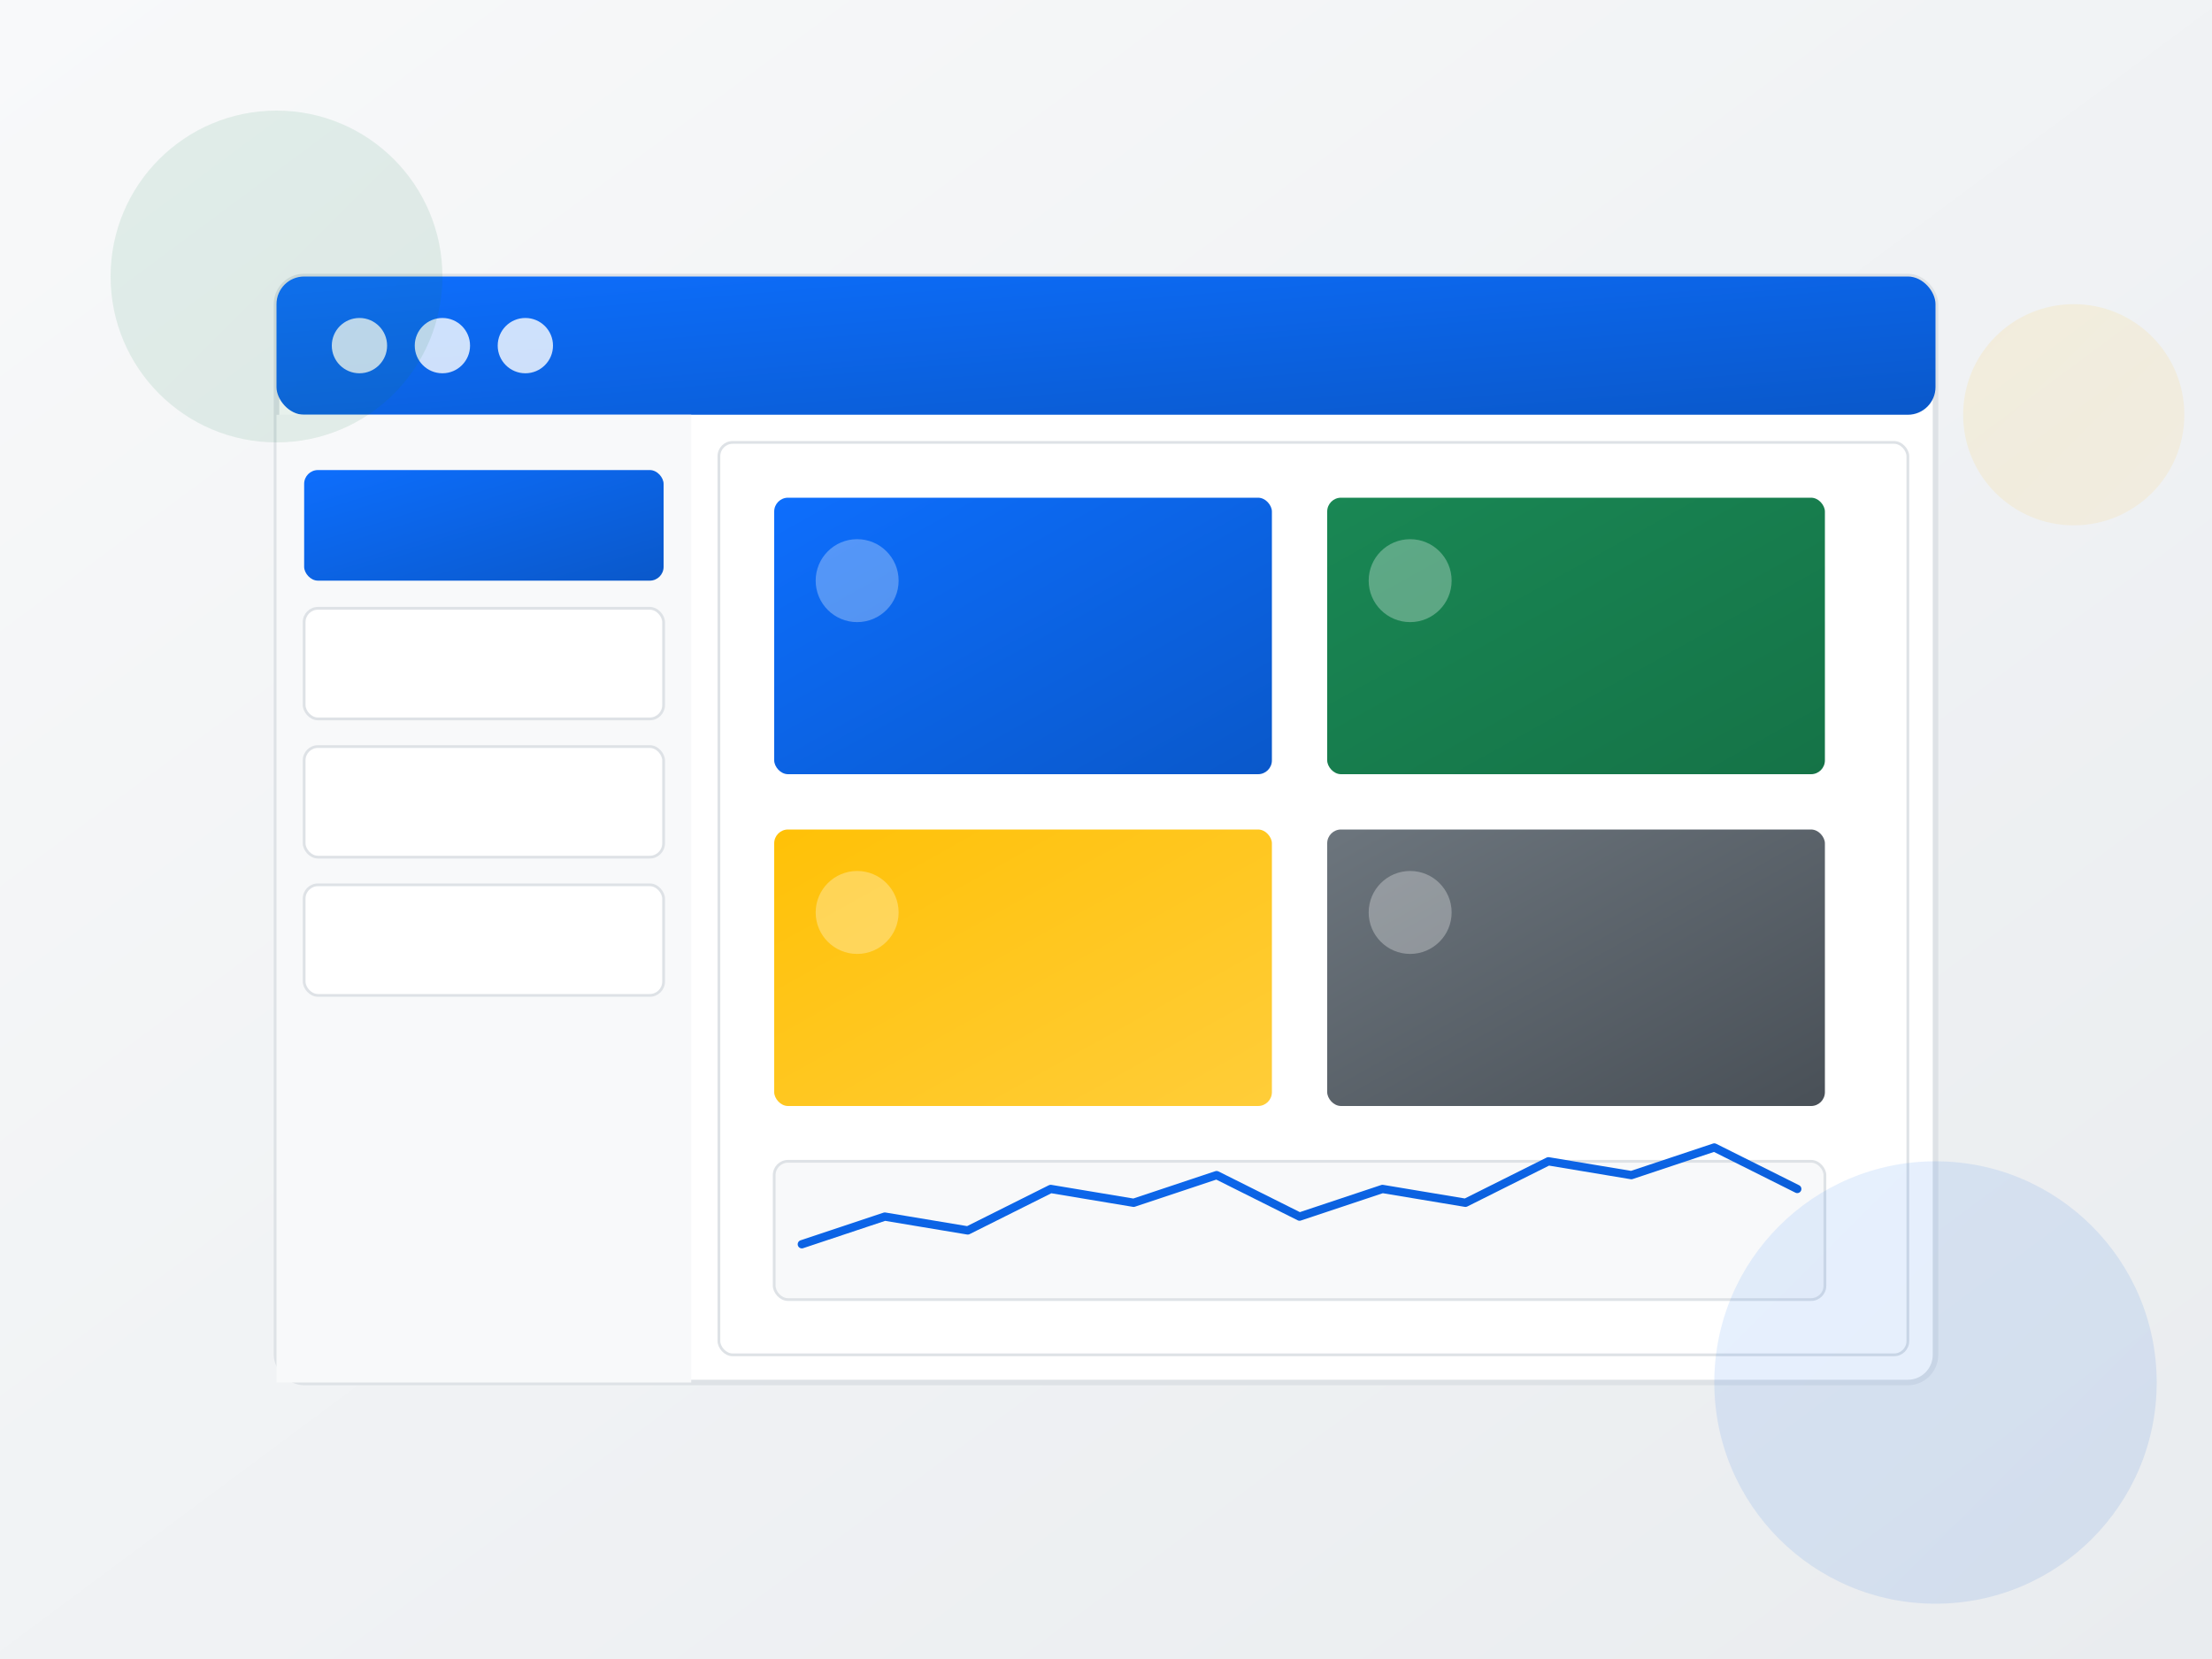 <svg xmlns="http://www.w3.org/2000/svg" width="800" height="600" viewBox="0 0 800 600">
  <rect x="0" y="0" width="800" height="600" fill="#333333" stroke="none"/>
  <!-- Fondo con gradiente suave -->
  <defs>
    <linearGradient id="bg-gradient" x1="0%" y1="0%" x2="100%" y2="100%">
      <stop offset="0%" stop-color="#f8f9fa" />
      <stop offset="100%" stop-color="#e9ecef" />
    </linearGradient>
    <linearGradient id="primary-gradient" x1="0%" y1="0%" x2="100%" y2="100%">
      <stop offset="0%" stop-color="#0d6efd" />
      <stop offset="100%" stop-color="#0a58ca" />
    </linearGradient>
    <linearGradient id="secondary-gradient" x1="0%" y1="0%" x2="100%" y2="100%">
      <stop offset="0%" stop-color="#6c757d" />
      <stop offset="100%" stop-color="#495057" />
    </linearGradient>
    <linearGradient id="success-gradient" x1="0%" y1="0%" x2="100%" y2="100%">
      <stop offset="0%" stop-color="#198754" />
      <stop offset="100%" stop-color="#157347" />
    </linearGradient>
    <linearGradient id="warning-gradient" x1="0%" y1="0%" x2="100%" y2="100%">
      <stop offset="0%" stop-color="#ffc107" />
      <stop offset="100%" stop-color="#ffcd39" />
    </linearGradient>
  </defs>
  
  <!-- Fondo -->
  <rect width="800" height="600" fill="url(#bg-gradient)" />
  
  <!-- Dashboard principal -->
  <rect x="100" y="100" width="600" height="400" rx="10" fill="white" stroke="#dee2e6" stroke-width="2" />
  
  <!-- Barra superior -->
  <rect x="100" y="100" width="600" height="50" rx="10" fill="url(#primary-gradient)" />
  <circle cx="130" cy="125" r="10" fill="white" opacity="0.8" />
  <circle cx="160" cy="125" r="10" fill="white" opacity="0.8" />
  <circle cx="190" cy="125" r="10" fill="white" opacity="0.8" />
  
  <!-- Menú lateral -->
  <rect x="100" y="150" width="150" height="350" fill="#f8f9fa" />
  
  <!-- Elementos del menú -->
  <rect x="110" y="170" width="130" height="40" rx="5" fill="url(#primary-gradient)" />
  <rect x="110" y="220" width="130" height="40" rx="5" fill="white" stroke="#dee2e6" stroke-width="1" />
  <rect x="110" y="270" width="130" height="40" rx="5" fill="white" stroke="#dee2e6" stroke-width="1" />
  <rect x="110" y="320" width="130" height="40" rx="5" fill="white" stroke="#dee2e6" stroke-width="1" />
  
  <!-- Área de contenido principal -->
  <rect x="260" y="160" width="430" height="330" rx="5" fill="white" stroke="#dee2e6" stroke-width="1" />
  
  <!-- Tarjetas de resumen -->
  <rect x="280" y="180" width="180" height="100" rx="5" fill="url(#primary-gradient)" />
  <rect x="480" y="180" width="180" height="100" rx="5" fill="url(#success-gradient)" />
  <rect x="280" y="300" width="180" height="100" rx="5" fill="url(#warning-gradient)" />
  <rect x="480" y="300" width="180" height="100" rx="5" fill="url(#secondary-gradient)" />
  
  <!-- Gráfico -->
  <rect x="280" y="420" width="380" height="50" rx="5" fill="#f8f9fa" stroke="#dee2e6" stroke-width="1" />
  
  <!-- Líneas de gráfico -->
  <polyline points="290,450 320,440 350,445 380,430 410,435 440,425 470,440 500,430 530,435 560,420 590,425 620,415 650,430" 
            fill="none" stroke="url(#primary-gradient)" stroke-width="3" stroke-linecap="round" stroke-linejoin="round" />
  
  <!-- Iconos en tarjetas (simplificados) -->
  <circle cx="310" cy="210" r="15" fill="white" opacity="0.3" />
  <circle cx="510" cy="210" r="15" fill="white" opacity="0.3" />
  <circle cx="310" cy="330" r="15" fill="white" opacity="0.3" />
  <circle cx="510" cy="330" r="15" fill="white" opacity="0.3" />
  
  <!-- Elementos decorativos -->
  <circle cx="700" cy="500" r="80" fill="url(#primary-gradient)" opacity="0.1" />
  <circle cx="100" cy="100" r="60" fill="url(#success-gradient)" opacity="0.1" />
  <circle cx="750" cy="150" r="40" fill="url(#warning-gradient)" opacity="0.1" />
</svg>